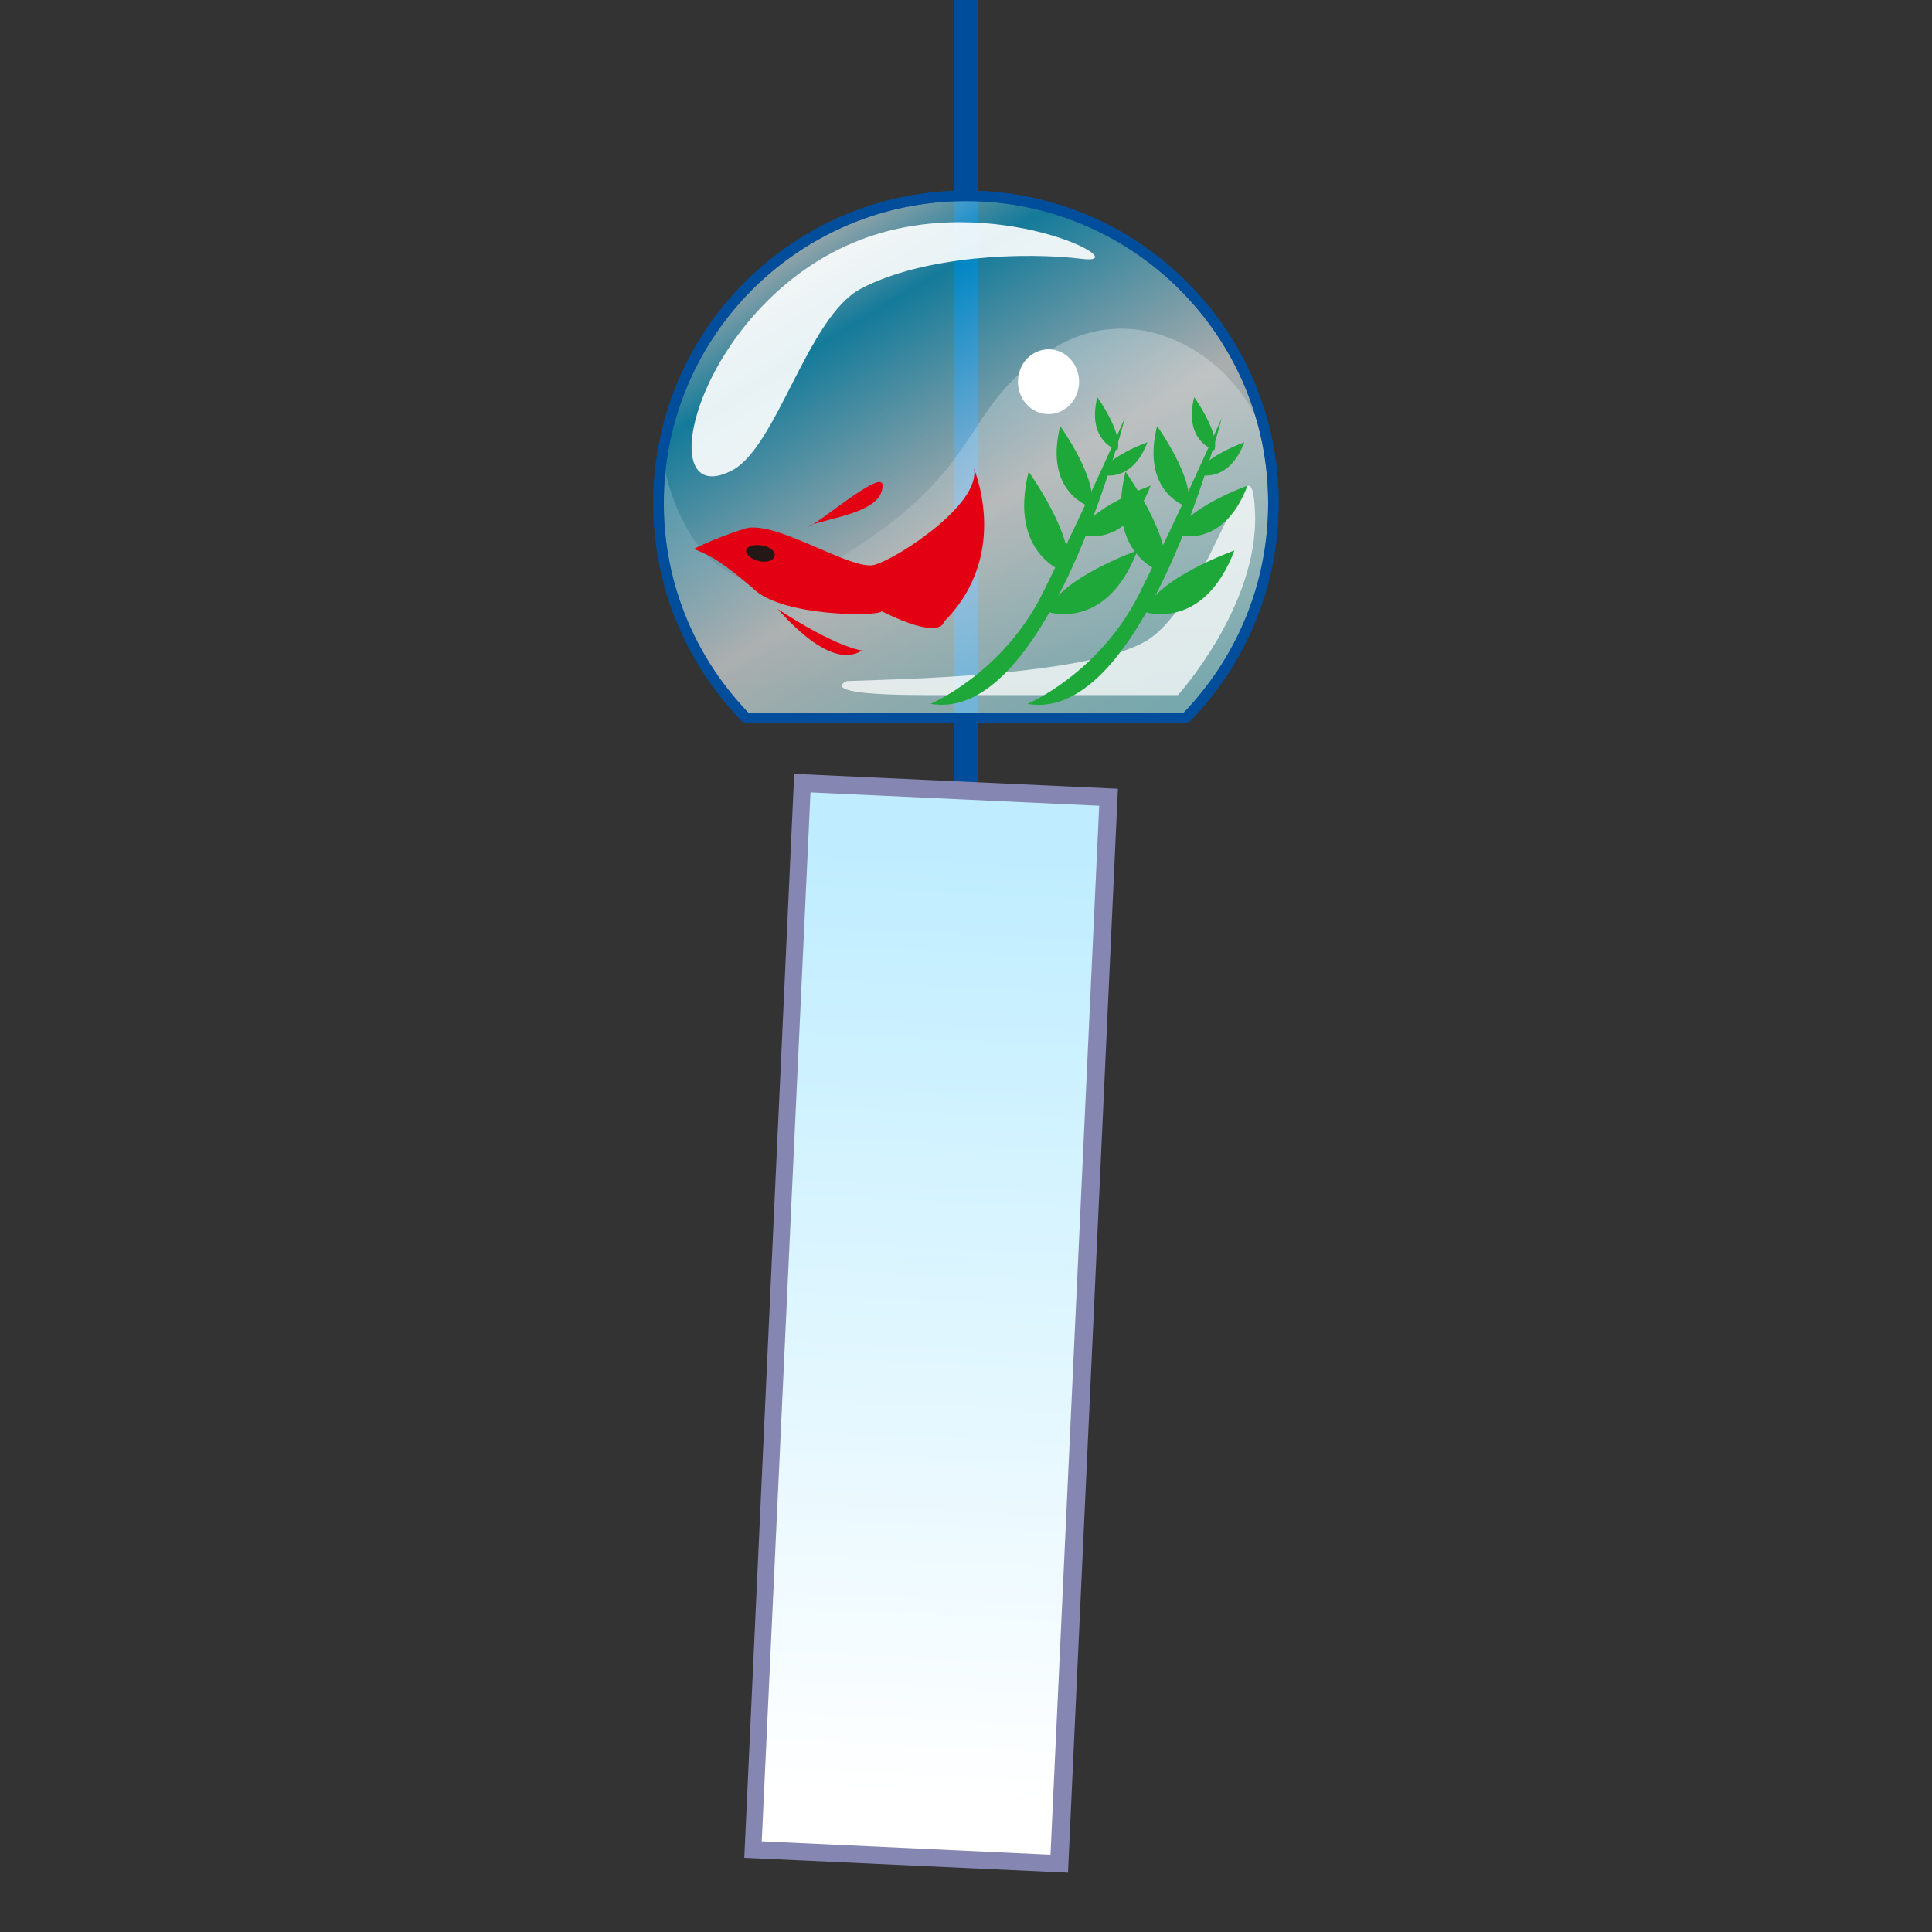 <?xml version="1.0" encoding="utf-8"?>
<!-- Generator: Adobe Illustrator 15.0.2, SVG Export Plug-In . SVG Version: 6.00 Build 0)  -->
<!DOCTYPE svg PUBLIC "-//W3C//DTD SVG 1.1//EN" "http://www.w3.org/Graphics/SVG/1.1/DTD/svg11.dtd">
<svg version="1.1" id="レイヤー_1" xmlns="http://www.w3.org/2000/svg" xmlns:xlink="http://www.w3.org/1999/xlink" x="0px"
	 y="0px" width="64px" height="64px" viewBox="0 0 64 64" enable-background="new 0 0 64 64" xml:space="preserve">
<rect x="0" y="0" width="64" height="64" fill="#333333" stroke="none"/>
<g>
	<line fill="none" stroke="#004E9B" stroke-width="0.78" stroke-miterlimit="10" x1="32" y1="0" x2="32" y2="29.333"/>
	<g>
		<linearGradient id="SVGID_1_" gradientUnits="userSpaceOnUse" x1="26.475" y1="7.46" x2="37.791" y2="26.319">
			<stop  offset="0" style="stop-color:#FFFFFF"/>
			<stop  offset="0.118" style="stop-color:#4AC3E8"/>
			<stop  offset="0.17" style="stop-color:#00ABDF"/>
			<stop  offset="0.332" style="stop-color:#7AD4EF"/>
			<stop  offset="0.509" style="stop-color:#FAFFFF"/>
			<stop  offset="0.531" style="stop-color:#F3FEFF"/>
			<stop  offset="0.668" style="stop-color:#CFFBFF"/>
			<stop  offset="0.796" style="stop-color:#B5F8FF"/>
			<stop  offset="0.911" style="stop-color:#A5F7FF"/>
			<stop  offset="1" style="stop-color:#9FF6FF"/>
		</linearGradient>
		<path opacity="0.6" fill="url(#SVGID_1_)" stroke="#004E9B" stroke-width="0.348" stroke-miterlimit="1" d="M39.287,23.78
			c1.791-1.835,2.896-4.341,2.896-7.108c0-5.625-4.559-10.185-10.184-10.185c-5.625,0-10.184,4.56-10.184,10.185
			c0,2.767,1.107,5.273,2.898,7.108H39.287z"/>
		<linearGradient id="SVGID_2_" gradientUnits="userSpaceOnUse" x1="31.988" y1="12.174" x2="31.988" y2="22.936">
			<stop  offset="0" style="stop-color:#FFFFFF"/>
			<stop  offset="1" style="stop-color:#FFFFFF;stop-opacity:0"/>
		</linearGradient>
		<path opacity="0.27" fill="url(#SVGID_2_)" d="M24.714,23.78c0,0-3.567-3.366-2.783-8.646c0,0,0.958,6.383,5.949,3.308
			c4.99-3.076,3.83-4.932,7.022-6.905c3.191-1.973,7.139,0.871,7.254,4.41c0,0,0.18,4.932-2.869,7.834H24.714z"/>
		<path fill="none" stroke="#004E9B" stroke-width="0.348" stroke-miterlimit="1" d="M39.287,23.78
			c1.791-1.835,2.896-4.341,2.896-7.108c0-5.625-4.559-10.185-10.184-10.185c-5.625,0-10.184,4.56-10.184,10.185
			c0,2.767,1.107,5.273,2.898,7.108H39.287z"/>
		<path opacity="0.9" fill="#FFFFFF" d="M24.224,15.598c1.509-0.754,2.523-5.1,4.294-6.035c2.089-1.103,5.468-1.219,7.325-0.987
			c1.914,0.24-2.916-2.321-7.325-0.638C23.182,9.975,21.437,16.992,24.224,15.598z"/>
		<path opacity="0.75" fill="#FFFFFF" d="M30.666,23.026h8.356c0,0,2.67-2.959,2.553-6.036c-0.115-3.076-1.393,2.611-3.424,4.121
			c-1.746,1.297-8.645,1.393-10.096,1.45C28.054,22.562,26.894,23.026,30.666,23.026z"/>
		<ellipse fill="#FFFFFF" cx="34.733" cy="12.645" rx="1.013" ry="1.073"/>
		<g>
			<g>
				<path fill="#E30012" d="M22.987,18.183c-0.005,0.004,0.625-0.331,1.632-0.654c0.996-0.396,3.677,1.469,4.39,1.168
					c0.747-0.221,3.511-2.011,3.253-3.197c-0.086-0.14,1.31,2.802-1.005,5.109c0.018,0-0.076,0.625-2.055-0.363
					c0.001,0.174-3.349,0.212-4.285-0.782C23.957,18.667,23.681,18.466,22.987,18.183z"/>
				<path fill="#231815" d="M25.666,18.378c0.006,0.158-0.202,0.262-0.463,0.22c-0.263-0.042-0.48-0.199-0.487-0.338
					s0.2-0.223,0.464-0.201C25.441,18.082,25.659,18.219,25.666,18.378z"/>
				<path fill="#E30012" d="M26.75,17.433c0.055,0.189,2.569-2.028,2.483-1.327C29.218,16.984,27.487,17.136,26.75,17.433z"/>
				<path fill="#E30012" d="M25.736,20.156c-0.018-0.079,1.702,2.134,2.818,1.39C28.568,21.552,27.75,21.479,25.736,20.156z"/>
			</g>
		</g>
		<g>
			<path fill="#1EA839" d="M34.713,20.271c0,0,1.938,0.667,2.967-2.036C37.68,18.235,35.059,19.168,34.713,20.271z"/>
			<path fill="#1EA839" d="M35.752,17.71c0,0,1.543,0.532,2.365-1.623C38.117,16.088,36.025,16.832,35.752,17.71z"/>
			<path fill="#1EA839" d="M36.459,15.716c0,0,1.012,0.349,1.551-1.065C38.01,14.65,36.64,15.14,36.459,15.716z"/>
			<path fill="#1EA839" d="M35.352,18.988c0,0-1.973-0.555-1.277-3.364C34.074,15.625,35.696,17.886,35.352,18.988z"/>
			<path fill="#1EA839" d="M36.138,16.797c0,0-1.571-0.443-1.018-2.682C35.12,14.115,36.414,15.918,36.138,16.797z"/>
			<path fill="#1EA839" d="M37.018,14.915c0,0-1.032-0.29-0.668-1.759C36.35,13.156,37.197,14.339,37.018,14.915z"/>
			<path fill="#1EA839" d="M37.264,13.843c0,0-2.556,10.151-6.44,9.473c0,0,2.386-1.003,3.713-3.662
				C35.947,16.827,37.264,13.843,37.264,13.843z"/>
		</g>
		<g>
			<path fill="#1EA839" d="M37.924,20.271c0,0,1.938,0.667,2.967-2.036C40.891,18.236,38.268,19.169,37.924,20.271z"/>
			<path fill="#1EA839" d="M38.961,17.711c0,0,1.543,0.532,2.365-1.623C41.326,16.088,39.236,16.833,38.961,17.711z"/>
			<path fill="#1EA839" d="M39.67,15.716c0,0,1.012,0.349,1.551-1.065C41.221,14.651,39.85,15.14,39.67,15.716z"/>
			<path fill="#1EA839" d="M38.561,18.988c0,0-1.972-0.555-1.277-3.364C37.283,15.625,38.906,17.886,38.561,18.988z"/>
			<path fill="#1EA839" d="M39.348,16.797c0,0-1.572-0.443-1.018-2.682C38.33,14.115,39.623,15.919,39.348,16.797z"/>
			<path fill="#1EA839" d="M40.229,14.915c0,0-1.033-0.291-0.67-1.759C39.559,13.156,40.408,14.339,40.229,14.915z"/>
			<path fill="#1EA839" d="M40.473,13.844c0,0-2.555,10.151-6.439,9.474c0,0,2.386-1.004,3.713-3.663
				C39.156,16.828,40.473,13.844,40.473,13.844z"/>
		</g>
	</g>
	<g>
		
			<rect x="26.036" y="26.453" transform="matrix(0.999 0.046 -0.046 0.999 2.068 -1.383)" fill="none" stroke="#8686B2" stroke-width="1.159" stroke-miterlimit="10" width="9.575" height="34.784"/>
		
			<linearGradient id="SVGID_3_" gradientUnits="userSpaceOnUse" x1="31.157" y1="59.709" x2="31.157" y2="30.763" gradientTransform="matrix(1.071 0.05 -0.05 1.077 -0.292 -6.341)">
			<stop  offset="0" style="stop-color:#FFFFFF"/>
			<stop  offset="1" style="stop-color:#BFEDFF"/>
		</linearGradient>
		<polygon fill="url(#SVGID_3_)" points="34.799,61.44 25.234,60.996 26.848,26.25 36.412,26.693 		"/>
	</g>
</g>
</svg>
